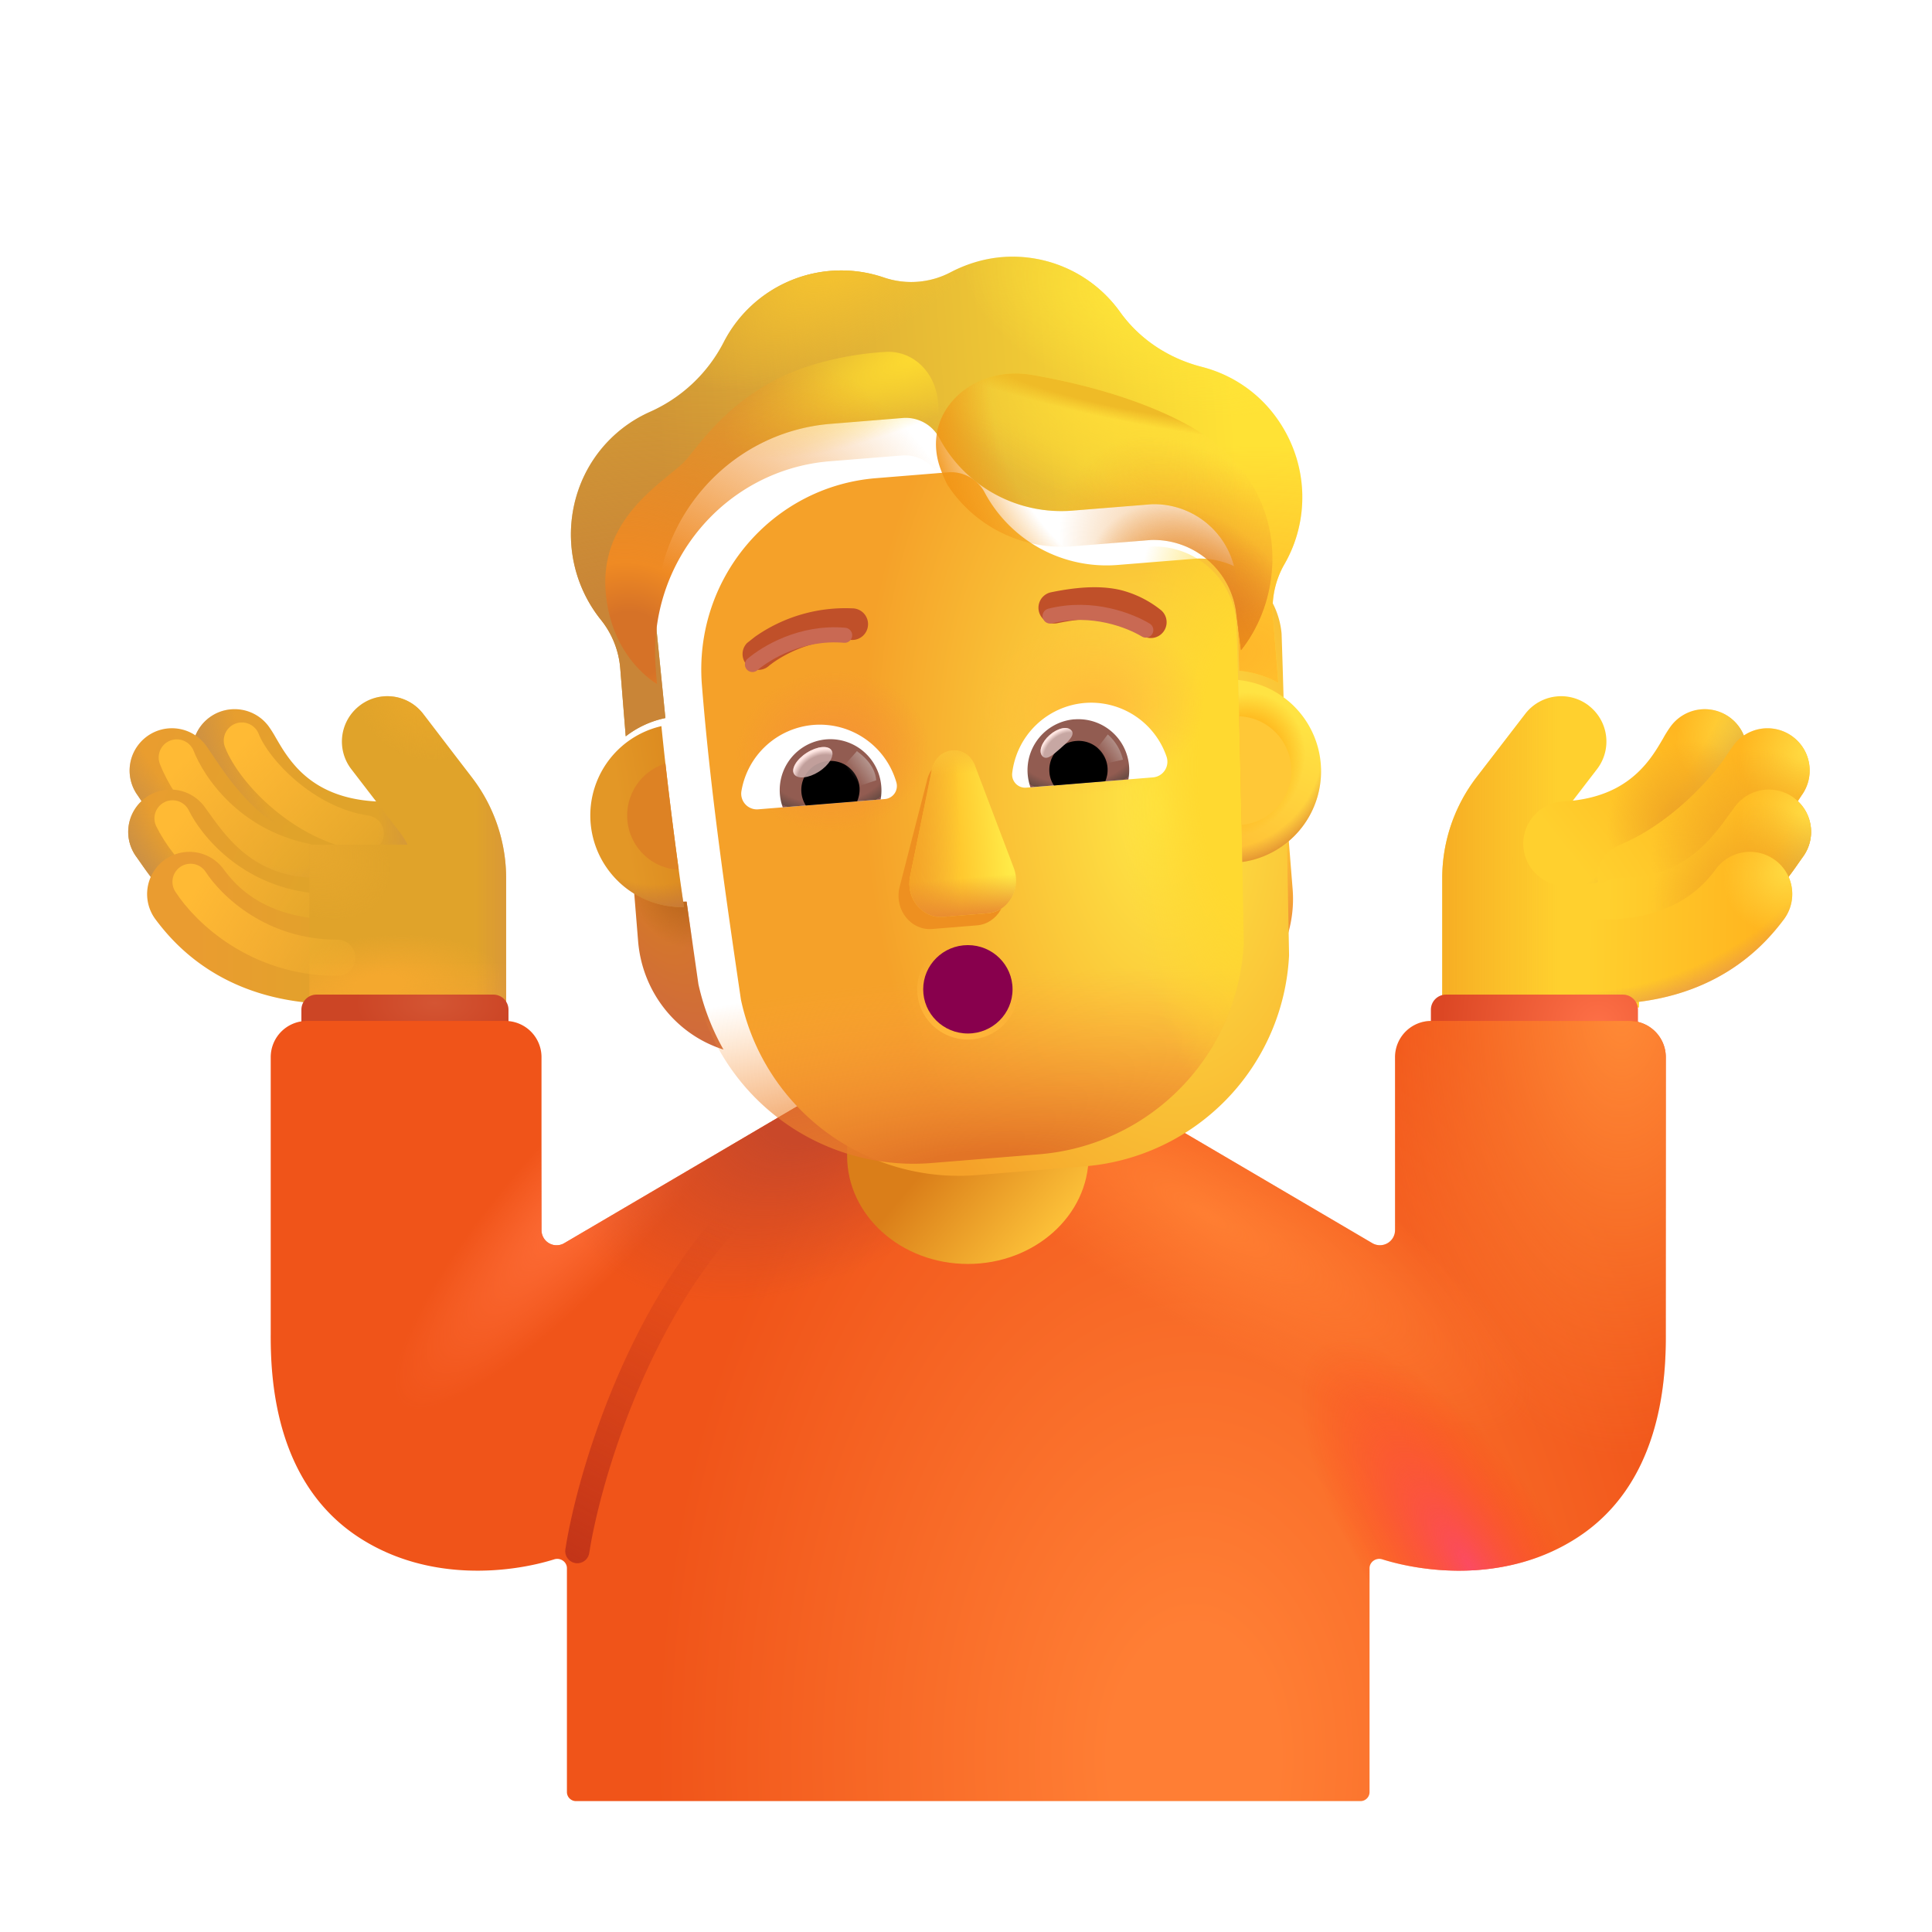 <svg xmlns="http://www.w3.org/2000/svg" xmlns:xlink="http://www.w3.org/1999/xlink" width="32" height="32" viewBox="0 0 32 32"><g fill="none"><path fill="url(#f1919id1g)" fill-rule="evenodd" d="M3.476 11.879a.7.7 0 0 1 .978.157a2 2 0 0 1 .12.193l.002.002q.048.084.104.174c.077.12.171.249.294.37c.233.227.608.467 1.267.5a.7.7 0 0 1-.068 1.398c-1.025-.05-1.718-.447-2.179-.899a3.5 3.5 0 0 1-.495-.618a6 6 0 0 1-.134-.222l-.044-.075l-.002-.003a.7.7 0 0 1 .157-.977" clip-rule="evenodd"/><path fill="url(#f1919id0)" fill-rule="evenodd" d="M3.476 11.879a.7.7 0 0 1 .978.157a2 2 0 0 1 .12.193l.002.002q.048.084.104.174c.077.12.171.249.294.37c.233.227.608.467 1.267.5a.7.7 0 0 1-.068 1.398c-1.025-.05-1.718-.447-2.179-.899a3.5 3.5 0 0 1-.495-.618a6 6 0 0 1-.134-.222l-.044-.075l-.002-.003a.7.7 0 0 1 .157-.977" clip-rule="evenodd"/><g filter="url(#f1919id27)"><path stroke="url(#f1919id1h)" stroke-linecap="round" stroke-width=".6" d="M4.006 12.266c.196.502 1.018 1.387 2.052 1.539"/></g><path fill="url(#f1919id1i)" fill-rule="evenodd" d="M2.437 12.195a.7.7 0 0 1 .978.157q.05.071.115.168c.261.392.703 1.052 1.515 1.4a.7.7 0 0 1-.551 1.287c-1.246-.533-1.935-1.603-2.155-1.946l-.059-.088a.7.7 0 0 1 .157-.978" clip-rule="evenodd"/><path fill="url(#f1919id1)" fill-rule="evenodd" d="M2.437 12.195a.7.7 0 0 1 .978.157q.05.071.115.168c.261.392.703 1.052 1.515 1.4a.7.7 0 0 1-.551 1.287c-1.246-.533-1.935-1.603-2.155-1.946l-.059-.088a.7.7 0 0 1 .157-.978" clip-rule="evenodd"/><g filter="url(#f1919id28)"><path stroke="url(#f1919id1j)" stroke-linecap="round" stroke-width=".6" d="M2.928 12.546c.196.502.844 1.458 2.127 1.723"/></g><path fill="url(#f1919id1k)" fill-rule="evenodd" d="M2.405 13.217a.7.7 0 0 1 .98.142l.086.119c.302.419.763 1.061 1.779 1.061a.7.7 0 1 1 0 1.4c-1.775 0-2.637-1.24-2.925-1.654l-.062-.088a.7.7 0 0 1 .142-.98" clip-rule="evenodd"/><path fill="url(#f1919id2)" fill-rule="evenodd" d="M2.405 13.217a.7.7 0 0 1 .98.142l.086.119c.302.419.763 1.061 1.779 1.061a.7.7 0 1 1 0 1.4c-1.775 0-2.637-1.24-2.925-1.654l-.062-.088a.7.7 0 0 1 .142-.98" clip-rule="evenodd"/><g filter="url(#f1919id29)"><path stroke="url(#f1919id1l)" stroke-linecap="round" stroke-width=".6" d="M2.858 13.555c.238.483.966 1.38 2.267 1.534"/></g><path fill="url(#f1919id1m)" fill-rule="evenodd" d="M2.718 14.249a.7.7 0 0 1 .98.141c.18.243.653.84 1.872.84a.7.7 0 1 1 0 1.4c-1.827 0-2.667-.964-2.994-1.402a.7.7 0 0 1 .142-.98" clip-rule="evenodd"/><path fill="#E0A32A" d="M5.957 11.687a.75.75 0 0 1 1.052.137l.804 1.047c.37.48.57 1.07.57 1.676v2.14H5.125V13.99H6.75a1.3 1.3 0 0 0-.127-.204l-.805-1.047a.75.75 0 0 1 .138-1.051"/><path fill="url(#f1919id3)" d="M5.957 11.687a.75.75 0 0 1 1.052.137l.804 1.047c.37.48.57 1.07.57 1.676v2.14H5.125V13.99H6.75a1.3 1.3 0 0 0-.127-.204l-.805-1.047a.75.75 0 0 1 .138-1.051"/><path fill="url(#f1919id1n)" d="M5.957 11.687a.75.75 0 0 1 1.052.137l.804 1.047c.37.48.57 1.07.57 1.676v2.14H5.125V13.99H6.75a1.3 1.3 0 0 0-.127-.204l-.805-1.047a.75.75 0 0 1 .138-1.051"/><path fill="url(#f1919id1o)" d="M5.957 11.687a.75.75 0 0 1 1.052.137l.804 1.047c.37.48.57 1.07.57 1.676v2.14H5.125V13.99H6.75a1.3 1.3 0 0 0-.127-.204l-.805-1.047a.75.75 0 0 1 .138-1.051"/><path fill="url(#f1919id4)" d="M5.957 11.687a.75.75 0 0 1 1.052.137l.804 1.047c.37.48.57 1.07.57 1.676v2.14H5.125V13.99H6.75a1.3 1.3 0 0 0-.127-.204l-.805-1.047a.75.75 0 0 1 .138-1.051"/><path fill="url(#f1919id5)" d="M5.957 11.687a.75.75 0 0 1 1.052.137l.804 1.047c.37.48.57 1.07.57 1.676v2.14H5.125V13.99H6.75a1.3 1.3 0 0 0-.127-.204l-.805-1.047a.75.75 0 0 1 .138-1.051"/><g filter="url(#f1919id2a)"><path fill="#FFD02E" d="M26.165 11.687a.75.75 0 0 0-1.052.137l-.805 1.047a2.75 2.75 0 0 0-.57 1.676v2.14h3.259V13.99H25.37q.053-.107.128-.204l.804-1.047a.75.75 0 0 0-.137-1.051"/><path fill="url(#f1919id1p)" d="M26.165 11.687a.75.75 0 0 0-1.052.137l-.805 1.047a2.75 2.75 0 0 0-.57 1.676v2.14h3.259V13.99H25.37q.053-.107.128-.204l.804-1.047a.75.75 0 0 0-.137-1.051"/></g><path fill="url(#f1919id1q)" fill-rule="evenodd" d="M28.645 11.879a.7.7 0 0 0-.977.157a2 2 0 0 0-.121.193l-.001.002c-.034.057-.066.113-.105.174c-.076.12-.17.249-.294.37c-.232.227-.607.467-1.266.5a.7.7 0 0 0 .068 1.398c1.024-.05 1.718-.447 2.178-.899a3.5 3.5 0 0 0 .495-.618c.054-.084.098-.16.13-.215l.004-.007l.045-.075l.001-.003a.7.7 0 0 0-.157-.977" clip-rule="evenodd"/><path fill="url(#f1919id6)" fill-rule="evenodd" d="M28.645 11.879a.7.7 0 0 0-.977.157a2 2 0 0 0-.121.193l-.001.002c-.034.057-.066.113-.105.174c-.076.12-.17.249-.294.37c-.232.227-.607.467-1.266.5a.7.7 0 0 0 .068 1.398c1.024-.05 1.718-.447 2.178-.899a3.5 3.5 0 0 0 .495-.618c.054-.084.098-.16.13-.215l.004-.007l.045-.075l.001-.003a.7.7 0 0 0-.157-.977" clip-rule="evenodd"/><path fill="url(#f1919id7)" fill-rule="evenodd" d="M28.645 11.879a.7.7 0 0 0-.977.157a2 2 0 0 0-.121.193l-.001.002c-.034.057-.066.113-.105.174c-.076.12-.17.249-.294.37c-.232.227-.607.467-1.266.5a.7.7 0 0 0 .068 1.398c1.024-.05 1.718-.447 2.178-.899a3.5 3.5 0 0 0 .495-.618c.054-.084.098-.16.13-.215l.004-.007l.045-.075l.001-.003a.7.7 0 0 0-.157-.977" clip-rule="evenodd"/><path fill="url(#f1919id8)" fill-rule="evenodd" d="M28.645 11.879a.7.7 0 0 0-.977.157a2 2 0 0 0-.121.193l-.001.002c-.034.057-.066.113-.105.174c-.076.12-.17.249-.294.37c-.232.227-.607.467-1.266.5a.7.7 0 0 0 .068 1.398c1.024-.05 1.718-.447 2.178-.899a3.5 3.5 0 0 0 .495-.618c.054-.084.098-.16.13-.215l.004-.007l.045-.075l.001-.003a.7.7 0 0 0-.157-.977" clip-rule="evenodd"/><path fill="url(#f1919id1r)" fill-rule="evenodd" d="M29.684 12.195a.7.7 0 0 0-.977.157q-.05.071-.115.168c-.262.392-.921 1.114-1.733 1.461c-.355.152-.503.45-.32.875c.152.356.733.503 1.089.35c1.245-.532 1.934-1.602 2.155-1.945l.058-.088a.7.7 0 0 0-.157-.978" clip-rule="evenodd"/><path fill="url(#f1919id9)" fill-rule="evenodd" d="M29.684 12.195a.7.7 0 0 0-.977.157q-.05.071-.115.168c-.262.392-.921 1.114-1.733 1.461c-.355.152-.503.45-.32.875c.152.356.733.503 1.089.35c1.245-.532 1.934-1.602 2.155-1.945l.058-.088a.7.7 0 0 0-.157-.978" clip-rule="evenodd"/><path fill="url(#f1919ida)" fill-rule="evenodd" d="M29.684 12.195a.7.7 0 0 0-.977.157q-.05.071-.115.168c-.262.392-.921 1.114-1.733 1.461c-.355.152-.503.45-.32.875c.152.356.733.503 1.089.35c1.245-.532 1.934-1.602 2.155-1.945l.058-.088a.7.7 0 0 0-.157-.978" clip-rule="evenodd"/><path fill="url(#f1919idb)" fill-rule="evenodd" d="M29.684 12.195a.7.7 0 0 0-.977.157q-.05.071-.115.168c-.262.392-.921 1.114-1.733 1.461c-.355.152-.503.45-.32.875c.152.356.733.503 1.089.35c1.245-.532 1.934-1.602 2.155-1.945l.058-.088a.7.7 0 0 0-.157-.978" clip-rule="evenodd"/><path fill="url(#f1919id1s)" fill-rule="evenodd" d="M29.717 13.217a.7.7 0 0 0-.98.142l-.087.119c-.301.419-.763 1.061-1.778 1.061a.7.7 0 1 0 0 1.4c1.775 0 2.636-1.24 2.924-1.654l.062-.088a.7.7 0 0 0-.142-.98" clip-rule="evenodd"/><path fill="url(#f1919idc)" fill-rule="evenodd" d="M29.717 13.217a.7.7 0 0 0-.98.142l-.087.119c-.301.419-.763 1.061-1.778 1.061a.7.7 0 1 0 0 1.4c1.775 0 2.636-1.24 2.924-1.654l.062-.088a.7.7 0 0 0-.142-.98" clip-rule="evenodd"/><path fill="url(#f1919idd)" fill-rule="evenodd" d="M29.717 13.217a.7.7 0 0 0-.98.142l-.087.119c-.301.419-.763 1.061-1.778 1.061a.7.7 0 1 0 0 1.4c1.775 0 2.636-1.24 2.924-1.654l.062-.088a.7.7 0 0 0-.142-.98" clip-rule="evenodd"/><path fill="url(#f1919ide)" fill-rule="evenodd" d="M29.717 13.217a.7.7 0 0 0-.98.142l-.087.119c-.301.419-.763 1.061-1.778 1.061a.7.7 0 1 0 0 1.4c1.775 0 2.636-1.24 2.924-1.654l.062-.088a.7.7 0 0 0-.142-.98" clip-rule="evenodd"/><path fill="url(#f1919id1t)" fill-rule="evenodd" d="M29.404 14.249a.7.7 0 0 0-.98.141c-.18.243-.653.84-1.873.84a.7.7 0 1 0 0 1.4c1.828 0 2.668-.964 2.995-1.402a.7.7 0 0 0-.142-.98" clip-rule="evenodd"/><path fill="url(#f1919idf)" fill-rule="evenodd" d="M29.404 14.249a.7.7 0 0 0-.98.141c-.18.243-.653.84-1.873.84a.7.7 0 1 0 0 1.4c1.828 0 2.668-.964 2.995-1.402a.7.7 0 0 0-.142-.98" clip-rule="evenodd"/><path fill="url(#f1919idg)" fill-rule="evenodd" d="M29.404 14.249a.7.7 0 0 0-.98.141c-.18.243-.653.84-1.873.84a.7.7 0 1 0 0 1.4c1.828 0 2.668-.964 2.995-1.402a.7.7 0 0 0-.142-.98" clip-rule="evenodd"/><path fill="url(#f1919idh)" d="M27.13 16.724a.25.25 0 0 0-.25-.25h-2.93a.25.25 0 0 0-.25.25v.843h3.43z"/><path fill="url(#f1919idi)" d="M4.992 16.724a.25.25 0 0 1 .25-.25h2.93a.25.25 0 0 1 .25.25v.843h-3.43z"/><g filter="url(#f1919id2b)"><path fill="url(#f1919idj)" d="M9.344 20.842a.25.25 0 0 1-.375-.216V17.76a.6.6 0 0 0-.6-.6H5.084a.6.6 0 0 0-.6.6v4.588c-.005.849.112 2.507 1.485 3.382c1.148.733 2.5.57 3.213.347c.101-.031.208.042.208.148v3.707c0 .083.068.15.15.15h12.994a.15.15 0 0 0 .15-.15v-3.707c0-.106.108-.18.21-.148c.712.223 2.064.386 3.212-.347c1.373-.875 1.49-2.533 1.485-3.382V17.76a.6.6 0 0 0-.6-.6h-3.285a.6.6 0 0 0-.6.6v2.865a.25.25 0 0 1-.375.216l-6.693-3.932z"/><path fill="url(#f1919idk)" d="M9.344 20.842a.25.25 0 0 1-.375-.216V17.76a.6.6 0 0 0-.6-.6H5.084a.6.6 0 0 0-.6.6v4.588c-.005.849.112 2.507 1.485 3.382c1.148.733 2.5.57 3.213.347c.101-.031.208.042.208.148v3.707c0 .083.068.15.15.15h12.994a.15.15 0 0 0 .15-.15v-3.707c0-.106.108-.18.21-.148c.712.223 2.064.386 3.212-.347c1.373-.875 1.49-2.533 1.485-3.382V17.76a.6.6 0 0 0-.6-.6h-3.285a.6.6 0 0 0-.6.6v2.865a.25.25 0 0 1-.375.216l-6.693-3.932z"/><path fill="url(#f1919idl)" d="M9.344 20.842a.25.25 0 0 1-.375-.216V17.76a.6.6 0 0 0-.6-.6H5.084a.6.6 0 0 0-.6.6v4.588c-.005.849.112 2.507 1.485 3.382c1.148.733 2.5.57 3.213.347c.101-.031.208.042.208.148v3.707c0 .083.068.15.15.15h12.994a.15.15 0 0 0 .15-.15v-3.707c0-.106.108-.18.21-.148c.712.223 2.064.386 3.212-.347c1.373-.875 1.49-2.533 1.485-3.382V17.76a.6.6 0 0 0-.6-.6h-3.285a.6.6 0 0 0-.6.6v2.865a.25.25 0 0 1-.375.216l-6.693-3.932z"/><path fill="url(#f1919idm)" d="M9.344 20.842a.25.25 0 0 1-.375-.216V17.76a.6.6 0 0 0-.6-.6H5.084a.6.6 0 0 0-.6.6v4.588c-.005.849.112 2.507 1.485 3.382c1.148.733 2.5.57 3.213.347c.101-.031.208.042.208.148v3.707c0 .083.068.15.15.15h12.994a.15.15 0 0 0 .15-.15v-3.707c0-.106.108-.18.21-.148c.712.223 2.064.386 3.212-.347c1.373-.875 1.49-2.533 1.485-3.382V17.76a.6.6 0 0 0-.6-.6h-3.285a.6.6 0 0 0-.6.6v2.865a.25.25 0 0 1-.375.216l-6.693-3.932z"/><path fill="url(#f1919idn)" d="M9.344 20.842a.25.25 0 0 1-.375-.216V17.76a.6.6 0 0 0-.6-.6H5.084a.6.6 0 0 0-.6.6v4.588c-.005.849.112 2.507 1.485 3.382c1.148.733 2.5.57 3.213.347c.101-.031.208.042.208.148v3.707c0 .083.068.15.15.15h12.994a.15.15 0 0 0 .15-.15v-3.707c0-.106.108-.18.21-.148c.712.223 2.064.386 3.212-.347c1.373-.875 1.49-2.533 1.485-3.382V17.76a.6.6 0 0 0-.6-.6h-3.285a.6.6 0 0 0-.6.6v2.865a.25.25 0 0 1-.375.216l-6.693-3.932z"/><path fill="url(#f1919ido)" d="M9.344 20.842a.25.25 0 0 1-.375-.216V17.76a.6.6 0 0 0-.6-.6H5.084a.6.6 0 0 0-.6.6v4.588c-.005.849.112 2.507 1.485 3.382c1.148.733 2.5.57 3.213.347c.101-.031.208.042.208.148v3.707c0 .083.068.15.15.15h12.994a.15.15 0 0 0 .15-.15v-3.707c0-.106.108-.18.21-.148c.712.223 2.064.386 3.212-.347c1.373-.875 1.49-2.533 1.485-3.382V17.76a.6.6 0 0 0-.6-.6h-3.285a.6.6 0 0 0-.6.6v2.865a.25.25 0 0 1-.375.216l-6.693-3.932z"/></g><path fill="url(#f1919id1u)" d="M16.031 20.935c-1.104 0-2-.802-2-1.79V17.03c0-.988.896-1.79 2-1.79s2 .802 2 1.79v2.115c0 .988-.896 1.79-2 1.79"/><path fill="url(#f1919idp)" d="M20.512 14.196c.315-.035.601-.166.827-.359l.07.876a2.05 2.05 0 0 1-1.106 2q.2-.533.235-1.136z"/><path fill="url(#f1919idq)" d="M20.512 14.196c.315-.035.601-.166.827-.359l.07.876a2.05 2.05 0 0 1-1.106 2q.2-.533.235-1.136z"/><path fill="url(#f1919idr)" d="M11.372 14.934a1.55 1.55 0 0 1-.874-.221l.071.875c.068.84.628 1.547 1.414 1.796a3.9 3.9 0 0 1-.415-1.083z"/><path fill="url(#f1919ids)" d="M11.372 14.934a1.55 1.55 0 0 1-.874-.221l.071.875c.068.84.628 1.547 1.414 1.796a3.9 3.9 0 0 1-.415-1.083z"/><g filter="url(#f1919id2c)"><path fill="url(#f1919idt)" d="M11.522 16.356a3.69 3.69 0 0 0 3.911 2.907l1.773-.144a3.69 3.69 0 0 0 3.395-3.496c-.032-1.78-.063-3.553-.124-5.33a1.367 1.367 0 0 0-1.405-1.241l-1.316.106a2.29 2.29 0 0 1-2.19-1.188a.63.63 0 0 0-.61-.347l-1.196.097c-1.735.14-3.026 1.676-2.884 3.43c.14 1.75.39 3.462.646 5.206"/></g><path fill="url(#f1919idu)" d="M11.522 16.356a3.69 3.69 0 0 0 3.911 2.907l1.773-.144a3.69 3.69 0 0 0 3.395-3.496c-.032-1.78-.063-3.553-.124-5.33a1.367 1.367 0 0 0-1.405-1.241l-1.316.106a2.29 2.29 0 0 1-2.19-1.188a.63.63 0 0 0-.61-.347l-1.196.097c-1.735.14-3.026 1.676-2.884 3.43c.14 1.75.39 3.462.646 5.206"/><path fill="url(#f1919idv)" d="M11.522 16.356a3.69 3.69 0 0 0 3.911 2.907l1.773-.144a3.69 3.69 0 0 0 3.395-3.496c-.032-1.78-.063-3.553-.124-5.33a1.367 1.367 0 0 0-1.405-1.241l-1.316.106a2.29 2.29 0 0 1-2.19-1.188a.63.63 0 0 0-.61-.347l-1.196.097c-1.735.14-3.026 1.676-2.884 3.43c.14 1.75.39 3.462.646 5.206"/><path fill="url(#f1919idw)" d="M11.522 16.356a3.69 3.69 0 0 0 3.911 2.907l1.773-.144a3.69 3.69 0 0 0 3.395-3.496c-.032-1.78-.063-3.553-.124-5.33a1.367 1.367 0 0 0-1.405-1.241l-1.316.106a2.29 2.29 0 0 1-2.19-1.188a.63.63 0 0 0-.61-.347l-1.196.097c-1.735.14-3.026 1.676-2.884 3.43c.14 1.75.39 3.462.646 5.206"/><path fill="url(#f1919idx)" d="M11.522 16.356a3.69 3.69 0 0 0 3.911 2.907l1.773-.144a3.69 3.69 0 0 0 3.395-3.496c-.032-1.78-.063-3.553-.124-5.33a1.367 1.367 0 0 0-1.405-1.241l-1.316.106a2.29 2.29 0 0 1-2.19-1.188a.63.63 0 0 0-.61-.347l-1.196.097c-1.735.14-3.026 1.676-2.884 3.43c.14 1.75.39 3.462.646 5.206"/><g filter="url(#f1919id2d)"><path fill="#EE9020" d="m15.351 12.94l-.457 1.776c-.074.364.2.7.547.671l.739-.06c.346-.027.562-.408.432-.75l-.64-1.688c-.137-.374-.54-.341-.621.05"/></g><g filter="url(#f1919id2e)"><path fill="url(#f1919id1v)" d="m15.434 12.747l-.36 1.769c-.074.364.2.7.547.671l.739-.06c.346-.027.562-.408.432-.75l-.64-1.688c-.137-.374-.637-.334-.718.058"/><path fill="url(#f1919id1w)" d="m15.434 12.747l-.36 1.769c-.074.364.2.7.547.671l.739-.06c.346-.027.562-.408.432-.75l-.64-1.688c-.137-.374-.637-.334-.718.058"/><path fill="url(#f1919id1x)" d="m15.434 12.747l-.36 1.769c-.074.364.2.7.547.671l.739-.06c.346-.027.562-.408.432-.75l-.64-1.688c-.137-.374-.637-.334-.718.058"/><path fill="url(#f1919id1y)" d="m15.434 12.747l-.36 1.769c-.074.364.2.7.547.671l.739-.06c.346-.027.562-.408.432-.75l-.64-1.688c-.137-.374-.637-.334-.718.058"/></g><g filter="url(#f1919id2f)"><path fill="url(#f1919id1z)" d="M19.907 6.777c.497.127.958.43 1.271.892c.502.736.511 1.664.092 2.383a1.47 1.47 0 0 0-.187.842l.09 1.117a1.65 1.65 0 0 0-.648-.201l-.048-1.517a1.367 1.367 0 0 0-1.405-1.241l-1.316.106a2.29 2.29 0 0 1-2.19-1.188a.63.63 0 0 0-.61-.347l-1.196.097c-1.735.14-3.026 1.676-2.884 3.43l.145 1.443a1.6 1.6 0 0 0-.657.303l-.091-1.129a1.47 1.47 0 0 0-.32-.801a2.26 2.26 0 0 1-.321-2.288a2.2 2.2 0 0 1 1.136-1.158a2.53 2.53 0 0 0 1.217-1.149a2.19 2.19 0 0 1 2.648-1.077c.372.128.776.095 1.122-.09c.255-.132.54-.221.843-.246a2.19 2.19 0 0 1 1.956.913c.328.456.81.767 1.353.906"/><path fill="url(#f1919idy)" d="M19.907 6.777c.497.127.958.43 1.271.892c.502.736.511 1.664.092 2.383a1.47 1.47 0 0 0-.187.842l.09 1.117a1.65 1.65 0 0 0-.648-.201l-.048-1.517a1.367 1.367 0 0 0-1.405-1.241l-1.316.106a2.29 2.29 0 0 1-2.19-1.188a.63.63 0 0 0-.61-.347l-1.196.097c-1.735.14-3.026 1.676-2.884 3.43l.145 1.443a1.6 1.6 0 0 0-.657.303l-.091-1.129a1.47 1.47 0 0 0-.32-.801a2.26 2.26 0 0 1-.321-2.288a2.2 2.2 0 0 1 1.136-1.158a2.53 2.53 0 0 0 1.217-1.149a2.19 2.19 0 0 1 2.648-1.077c.372.128.776.095 1.122-.09c.255-.132.54-.221.843-.246a2.19 2.19 0 0 1 1.956.913c.328.456.81.767 1.353.906"/><path fill="url(#f1919idz)" d="M19.907 6.777c.497.127.958.43 1.271.892c.502.736.511 1.664.092 2.383a1.47 1.47 0 0 0-.187.842l.09 1.117a1.65 1.65 0 0 0-.648-.201l-.048-1.517a1.367 1.367 0 0 0-1.405-1.241l-1.316.106a2.29 2.29 0 0 1-2.19-1.188a.63.63 0 0 0-.61-.347l-1.196.097c-1.735.14-3.026 1.676-2.884 3.43l.145 1.443a1.6 1.6 0 0 0-.657.303l-.091-1.129a1.47 1.47 0 0 0-.32-.801a2.26 2.26 0 0 1-.321-2.288a2.2 2.2 0 0 1 1.136-1.158a2.53 2.53 0 0 0 1.217-1.149a2.19 2.19 0 0 1 2.648-1.077c.372.128.776.095 1.122-.09c.255-.132.54-.221.843-.246a2.19 2.19 0 0 1 1.956.913c.328.456.81.767 1.353.906"/><path fill="url(#f1919id10)" d="M19.907 6.777c.497.127.958.43 1.271.892c.502.736.511 1.664.092 2.383a1.47 1.47 0 0 0-.187.842l.09 1.117a1.65 1.65 0 0 0-.648-.201l-.048-1.517a1.367 1.367 0 0 0-1.405-1.241l-1.316.106a2.29 2.29 0 0 1-2.19-1.188a.63.63 0 0 0-.61-.347l-1.196.097c-1.735.14-3.026 1.676-2.884 3.43l.145 1.443a1.6 1.6 0 0 0-.657.303l-.091-1.129a1.47 1.47 0 0 0-.32-.801a2.26 2.26 0 0 1-.321-2.288a2.2 2.2 0 0 1 1.136-1.158a2.53 2.53 0 0 0 1.217-1.149a2.19 2.19 0 0 1 2.648-1.077c.372.128.776.095 1.122-.09c.255-.132.54-.221.843-.246a2.19 2.19 0 0 1 1.956.913c.328.456.81.767 1.353.906"/><path fill="url(#f1919id11)" d="M19.907 6.777c.497.127.958.43 1.271.892c.502.736.511 1.664.092 2.383a1.47 1.47 0 0 0-.187.842l.09 1.117a1.65 1.65 0 0 0-.648-.201l-.048-1.517a1.367 1.367 0 0 0-1.405-1.241l-1.316.106a2.29 2.29 0 0 1-2.19-1.188a.63.63 0 0 0-.61-.347l-1.196.097c-1.735.14-3.026 1.676-2.884 3.43l.145 1.443a1.6 1.6 0 0 0-.657.303l-.091-1.129a1.47 1.47 0 0 0-.32-.801a2.26 2.26 0 0 1-.321-2.288a2.2 2.2 0 0 1 1.136-1.158a2.53 2.53 0 0 0 1.217-1.149a2.19 2.19 0 0 1 2.648-1.077c.372.128.776.095 1.122-.09c.255-.132.54-.221.843-.246a2.19 2.19 0 0 1 1.956.913c.328.456.81.767 1.353.906"/></g><g filter="url(#f1919id2g)"><path fill="#C05029" d="M19.13 10.306a1.75 1.75 0 0 0-.677-.335c-.293-.067-.654-.062-1.144.039a.261.261 0 1 0 .105.512c.448-.092.727-.085.922-.04c.192.043.325.128.484.245a.262.262 0 0 0 .31-.421"/></g><g filter="url(#f1919id2h)"><path fill="#C05029" d="M12.406 10.746a2.6 2.6 0 0 1 1.607-.47a.262.262 0 1 1-.02.523a2.1 2.1 0 0 0-1.283.373l-.067.05l-.014.013l-.003.002a.262.262 0 0 1-.352-.387z"/></g><g filter="url(#f1919id2i)"><path fill="url(#f1919id12)" d="M15.625 8.014a2 2 0 0 1-.073-.124a.63.63 0 0 0-.61-.346l-1.197.096c-1.735.14-3.026 1.676-2.884 3.43l.02.26c-.338-.218-.782-.699-.849-1.529c-.081-1.008.612-1.576 1.055-1.94c.125-.101.23-.187.292-.262l.085-.106c.3-.375.836-1.044 1.836-1.398a5.2 5.2 0 0 1 1.36-.266c.471-.031.836.35.875.82L15.644 8z"/><path fill="url(#f1919id13)" d="M15.625 8.014a2 2 0 0 1-.073-.124a.63.63 0 0 0-.61-.346l-1.197.096c-1.735.14-3.026 1.676-2.884 3.43l.02.26c-.338-.218-.782-.699-.849-1.529c-.081-1.008.612-1.576 1.055-1.94c.125-.101.23-.187.292-.262l.085-.106c.3-.375.836-1.044 1.836-1.398a5.2 5.2 0 0 1 1.36-.266c.471-.031.836.35.875.82L15.644 8z"/></g><g filter="url(#f1919id2j)"><path fill="url(#f1919id14)" d="m20.555 10.77l-.076-.591a1.38 1.38 0 0 0-1.415-1.235l-1.303.105a2.26 2.26 0 0 1-2.072-1.024s-.045-.086-.104-.24c-.359-.938.513-1.746 1.503-1.576c.862.148 1.826.413 2.586.83c1.71.94 1.662 2.754.88 3.73"/><path fill="url(#f1919id15)" d="m20.555 10.77l-.076-.591a1.38 1.38 0 0 0-1.415-1.235l-1.303.105a2.26 2.26 0 0 1-2.072-1.024s-.045-.086-.104-.24c-.359-.938.513-1.746 1.503-1.576c.862.148 1.826.413 2.586.83c1.71.94 1.662 2.754.88 3.73"/><path fill="url(#f1919id16)" d="m20.555 10.77l-.076-.591a1.38 1.38 0 0 0-1.415-1.235l-1.303.105a2.26 2.26 0 0 1-2.072-1.024s-.045-.086-.104-.24c-.359-.938.513-1.746 1.503-1.576c.862.148 1.826.413 2.586.83c1.71.94 1.662 2.754.88 3.73"/><path fill="url(#f1919id17)" d="m20.555 10.77l-.076-.591a1.38 1.38 0 0 0-1.415-1.235l-1.303.105a2.26 2.26 0 0 1-2.072-1.024s-.045-.086-.104-.24c-.359-.938.513-1.746 1.503-1.576c.862.148 1.826.413 2.586.83c1.71.94 1.662 2.754.88 3.73"/><path fill="url(#f1919id18)" d="m20.555 10.77l-.076-.591a1.38 1.38 0 0 0-1.415-1.235l-1.303.105a2.26 2.26 0 0 1-2.072-1.024s-.045-.086-.104-.24c-.359-.938.513-1.746 1.503-1.576c.862.148 1.826.413 2.586.83c1.71.94 1.662 2.754.88 3.73"/></g><path fill="#fff" d="M17.969 11.643a1.32 1.32 0 0 1 1.354.893a.26.26 0 0 1-.226.34l-2.097.17a.217.217 0 0 1-.235-.238a1.32 1.32 0 0 1 1.204-1.165"/><path fill="url(#f1919id19)" d="M17.795 11.915a.842.842 0 0 1 .894.995l-1.621.13a.845.845 0 0 1 .727-1.126"/><path fill="#000" d="M17.382 12.793a.48.48 0 0 1 .442-.52a.48.48 0 0 1 .483.667l-.85.07a.44.44 0 0 1-.075-.217"/><g filter="url(#f1919id2k)"><path fill="#C7A7A3" d="M17.746 12.098c.066.075-.05.182-.184.3c-.133.117-.232.2-.298.125s-.012-.231.121-.348c.133-.118.295-.152.36-.077"/><path fill="url(#f1919id1a)" d="M17.746 12.098c.066.075-.05.182-.184.3c-.133.117-.232.2-.298.125s-.012-.231.121-.348c.133-.118.295-.152.36-.077"/></g><g filter="url(#f1919id2l)"><path fill="url(#f1919id20)" d="M18.6 12.583a.8.8 0 0 0-.252-.418l-.222.288l.127.206z"/></g><path fill="#fff" d="M13.473 12.007a1.32 1.32 0 0 0-1.193 1.098a.26.26 0 0 0 .277.3l2.098-.17a.217.217 0 0 0 .193-.272a1.32 1.32 0 0 0-1.375-.956"/><path fill="url(#f1919id1b)" d="M13.688 12.246a.842.842 0 0 0-.723 1.126l1.621-.131a.847.847 0 0 0-.898-.995"/><path fill="#000" d="M14.237 13.047a.48.48 0 0 0-.52-.442a.48.48 0 0 0-.37.736l.85-.069a.5.5 0 0 0 .04-.226"/><g filter="url(#f1919id2m)"><path fill="url(#f1919id21)" d="M14.513 12.924c-.022-.27-.256-.433-.32-.483l-.25.283l.194.326z"/></g><g filter="url(#f1919id2n)"><ellipse cx="13.463" cy="12.625" fill="#C7A7A3" fill-opacity=".9" rx=".367" ry=".186" transform="rotate(-32.532 13.463 12.625)"/><ellipse cx="13.463" cy="12.625" fill="url(#f1919id1c)" rx=".367" ry=".186" transform="rotate(-32.532 13.463 12.625)"/></g><path fill="url(#f1919id22)" d="M20.576 14.277q-.027-1.508-.069-3.014a1.518 1.518 0 0 1 .07 3.014"/><path fill="url(#f1919id1d)" d="M20.576 14.277q-.027-1.508-.069-3.014a1.518 1.518 0 0 1 .07 3.014"/><path fill="url(#f1919id1e)" d="M20.576 14.277q-.027-1.508-.069-3.014a1.518 1.518 0 0 1 .07 3.014"/><path fill="url(#f1919id23)" d="M10.955 12.027a1.518 1.518 0 0 0 .373 2.997c-.142-1-.272-1.994-.373-2.997"/><path fill="url(#f1919id1f)" d="M10.955 12.027a1.518 1.518 0 0 0 .373 2.997c-.142-1-.272-1.994-.373-2.997"/><g filter="url(#f1919id2o)"><path fill="#DD8224" d="M11.021 12.647a.901.901 0 0 0 .221 1.76a73 73 0 0 1-.22-1.76"/></g><g filter="url(#f1919id2p)"><path fill="#FFC837" d="M20.564 13.662q-.018-.899-.04-1.798a.901.901 0 0 1 .04 1.798"/></g><g filter="url(#f1919id2q)"><path stroke="#C96953" stroke-linecap="round" stroke-width=".25" d="M12.463 11.006c.228-.193.805-.547 1.527-.484"/></g><g filter="url(#f1919id2r)"><path stroke="#C96953" stroke-linecap="round" stroke-width=".25" d="M18.978 10.436c-.255-.154-.882-.41-1.585-.233"/></g><g filter="url(#f1919id2s)"><path stroke="url(#f1919id24)" stroke-linecap="round" stroke-width=".6" d="M3.156 14.606c.293.452 1.122 1.258 2.431 1.258"/></g><g filter="url(#f1919id2t)"><ellipse cx="16.031" cy="16.386" stroke="url(#f1919id25)" stroke-width=".2" rx=".74" ry=".732"/></g><ellipse cx="16.031" cy="16.386" fill="#88004D" rx=".74" ry=".732"/><g filter="url(#f1919id2u)"><path stroke="url(#f1919id26)" stroke-linecap="round" stroke-width=".4" d="M9.562 25.692c.177-1.145.957-3.88 2.657-5.656"/></g><defs><radialGradient id="f1919id0" cx="0" cy="0" r="1" gradientTransform="rotate(160.563 1.466 6.607)scale(1.87 4.54)" gradientUnits="userSpaceOnUse"><stop offset=".525" stop-color="#CD9143" stop-opacity="0"/><stop offset=".902" stop-color="#CD9143"/></radialGradient><radialGradient id="f1919id1" cx="0" cy="0" r="1" gradientTransform="matrix(-1.174 1.113 -2.788 -2.938 3.658 12.725)" gradientUnits="userSpaceOnUse"><stop offset=".525" stop-color="#CD9143" stop-opacity="0"/><stop offset=".902" stop-color="#CD9143"/></radialGradient><radialGradient id="f1919id2" cx="0" cy="0" r="1" gradientTransform="matrix(-1.27 1.102 -2.125 -2.449 3.863 13.67)" gradientUnits="userSpaceOnUse"><stop offset=".604" stop-color="#CD9143" stop-opacity="0"/><stop offset=".925" stop-color="#CD9143"/></radialGradient><radialGradient id="f1919id3" cx="0" cy="0" r="1" gradientTransform="matrix(1.421 1.085 -.685 .898 4.89 13.822)" gradientUnits="userSpaceOnUse"><stop stop-color="#E9A92E"/><stop offset="1" stop-color="#E9A92E" stop-opacity="0"/></radialGradient><radialGradient id="f1919id4" cx="0" cy="0" r="1" gradientTransform="matrix(-.521 .869 -1.022 -.613 7 11.531)" gradientUnits="userSpaceOnUse"><stop stop-color="#EAA82A"/><stop offset="1" stop-color="#EAA82A" stop-opacity="0"/></radialGradient><radialGradient id="f1919id5" cx="0" cy="0" r="1" gradientTransform="matrix(-2.016 .203 -.082 -.814 6.281 16.317)" gradientUnits="userSpaceOnUse"><stop offset=".203" stop-color="#F4A82E"/><stop offset="1" stop-color="#F4A82E" stop-opacity="0"/></radialGradient><radialGradient id="f1919id6" cx="0" cy="0" r="1" gradientTransform="matrix(-.872 .798 -.73 -.797 28.884 12.105)" gradientUnits="userSpaceOnUse"><stop stop-color="#FFDB42"/><stop offset="1" stop-color="#FFDB42" stop-opacity="0"/></radialGradient><radialGradient id="f1919id7" cx="0" cy="0" r="1" gradientTransform="matrix(1.969 1.547 -3.487 4.438 26.195 12.317)" gradientUnits="userSpaceOnUse"><stop offset=".675" stop-color="#E6B03B" stop-opacity="0"/><stop offset=".927" stop-color="#E6B03B"/></radialGradient><radialGradient id="f1919id8" cx="0" cy="0" r="1" gradientTransform="matrix(-.875 -.781 .886 -.992 27.86 13.536)" gradientUnits="userSpaceOnUse"><stop stop-color="#EEA324"/><stop offset="1" stop-color="#EEA324" stop-opacity="0"/></radialGradient><radialGradient id="f1919id9" cx="0" cy="0" r="1" gradientTransform="rotate(131.73 12.174 12.933)scale(1.17 1.066)" gradientUnits="userSpaceOnUse"><stop stop-color="#FFDB42"/><stop offset="1" stop-color="#FFDB42" stop-opacity="0"/></radialGradient><radialGradient id="f1919ida" cx="0" cy="0" r="1" gradientTransform="matrix(1.085 1.241 -5.13 4.486 28.158 13.414)" gradientUnits="userSpaceOnUse"><stop offset=".556" stop-color="#E6B03B" stop-opacity="0"/><stop offset=".912" stop-color="#E6B03B"/></radialGradient><radialGradient id="f1919idb" cx="0" cy="0" r="1" gradientTransform="rotate(-134.288 17.434 .908)scale(1.551 1.671)" gradientUnits="userSpaceOnUse"><stop stop-color="#EEA324"/><stop offset="1" stop-color="#EEA324" stop-opacity="0"/></radialGradient><radialGradient id="f1919idc" cx="0" cy="0" r="1" gradientTransform="matrix(1.109 .938 -3.18 3.763 27.906 14.286)" gradientUnits="userSpaceOnUse"><stop offset=".715" stop-color="#E6B03B" stop-opacity="0"/><stop offset="1" stop-color="#E6B03B"/></radialGradient><radialGradient id="f1919idd" cx="0" cy="0" r="1" gradientTransform="rotate(138.972 12.46 12.317)scale(1.189 1.08)" gradientUnits="userSpaceOnUse"><stop stop-color="#FFDB42"/><stop offset="1" stop-color="#FFDB42" stop-opacity="0"/></radialGradient><radialGradient id="f1919ide" cx="0" cy="0" r="1" gradientTransform="matrix(-1.079 -.979 1.102 -1.215 28.891 14.827)" gradientUnits="userSpaceOnUse"><stop stop-color="#EEA324"/><stop offset="1" stop-color="#EEA324" stop-opacity="0"/></radialGradient><radialGradient id="f1919idf" cx="0" cy="0" r="1" gradientTransform="matrix(.734 1.86 -3.718 1.468 27.375 14.77)" gradientUnits="userSpaceOnUse"><stop offset=".7" stop-color="#E08F52" stop-opacity="0"/><stop offset="1" stop-color="#E08F52"/></radialGradient><radialGradient id="f1919idg" cx="0" cy="0" r="1" gradientTransform="matrix(-.898 .688 -.609 -.796 29.633 14.419)" gradientUnits="userSpaceOnUse"><stop stop-color="#FFDB42"/><stop offset="1" stop-color="#FFDB42" stop-opacity="0"/></radialGradient><radialGradient id="f1919idh" cx="0" cy="0" r="1" gradientTransform="matrix(-2.594 0 0 -2.77 26.469 17.02)" gradientUnits="userSpaceOnUse"><stop stop-color="#FE7047"/><stop offset="1" stop-color="#DC4724"/></radialGradient><radialGradient id="f1919idi" cx="0" cy="0" r="1" gradientTransform="matrix(0 .719 -1.32 0 7.203 16.606)" gradientUnits="userSpaceOnUse"><stop stop-color="#D45533"/><stop offset="1" stop-color="#CC4525"/></radialGradient><radialGradient id="f1919idj" cx="0" cy="0" r="1" gradientTransform="matrix(0 -13.75 8.938 0 19.781 29.349)" gradientUnits="userSpaceOnUse"><stop offset=".155" stop-color="#FF7E34"/><stop offset="1" stop-color="#F05419"/></radialGradient><radialGradient id="f1919idk" cx="0" cy="0" r="1" gradientTransform="matrix(-3.188 3.523 -.875 -.791 9.844 19.974)" gradientUnits="userSpaceOnUse"><stop stop-color="#FF6F3A"/><stop offset="1" stop-color="#FF6F3A" stop-opacity="0"/></radialGradient><radialGradient id="f1919idl" cx="0" cy="0" r="1" gradientTransform="matrix(5.312 3.281 -.935 1.513 20 20.38)" gradientUnits="userSpaceOnUse"><stop stop-color="#FF7E32"/><stop offset="1" stop-color="#FF7E32" stop-opacity="0"/></radialGradient><radialGradient id="f1919idm" cx="0" cy="0" r="1" gradientTransform="matrix(-2.5 -3.656 1.291 -.882 24.344 26.192)" gradientUnits="userSpaceOnUse"><stop stop-color="#FB4B61"/><stop offset="1" stop-color="#FF4412" stop-opacity="0"/><stop offset="1" stop-color="#FB4B61" stop-opacity="0"/></radialGradient><radialGradient id="f1919idn" cx="0" cy="0" r="1" gradientTransform="matrix(0 7.469 -4.08 0 26.875 16.91)" gradientUnits="userSpaceOnUse"><stop stop-color="#FF8A36"/><stop offset="1" stop-color="#FF8A36" stop-opacity="0"/></radialGradient><radialGradient id="f1919ido" cx="0" cy="0" r="1" gradientTransform="matrix(-3.969 2.344 -1.444 -2.445 13.594 18.442)" gradientUnits="userSpaceOnUse"><stop offset=".221" stop-color="#C94829"/><stop offset="1" stop-color="#C94829" stop-opacity="0"/></radialGradient><radialGradient id="f1919idp" cx="0" cy="0" r="1" gradientTransform="matrix(-.484 3.037 -3.607 -.575 21.133 13.854)" gradientUnits="userSpaceOnUse"><stop offset=".043" stop-color="#FFC135"/><stop offset=".909" stop-color="#E26839"/></radialGradient><radialGradient id="f1919idq" cx="0" cy="0" r="1" gradientTransform="matrix(.306 .356 -.302 .26 20.454 14.163)" gradientUnits="userSpaceOnUse"><stop stop-color="#E18C2A"/><stop offset="1" stop-color="#E18C2A" stop-opacity="0"/></radialGradient><radialGradient id="f1919idr" cx="0" cy="0" r="1" gradientTransform="matrix(1.401 2.424 -1.102 .637 10.712 14.807)" gradientUnits="userSpaceOnUse"><stop stop-color="#D57A26"/><stop offset="1" stop-color="#D06A3C"/></radialGradient><radialGradient id="f1919ids" cx="0" cy="0" r="1" gradientTransform="rotate(67.672 -5.334 15.828)scale(.987 .866)" gradientUnits="userSpaceOnUse"><stop offset=".263" stop-color="#BE691E"/><stop offset=".977" stop-color="#BE691E" stop-opacity="0"/></radialGradient><radialGradient id="f1919idt" cx="0" cy="0" r="1" gradientTransform="matrix(-4.915 .397 -.702 -8.694 18.487 13.177)" gradientUnits="userSpaceOnUse"><stop stop-color="#FFE846"/><stop offset="1" stop-color="#F5A129"/></radialGradient><radialGradient id="f1919idu" cx="0" cy="0" r="1" gradientTransform="matrix(-.257 -3.183 12.382 -1 16.146 19.36)" gradientUnits="userSpaceOnUse"><stop offset=".082" stop-color="#E27426"/><stop offset="1" stop-color="#FFA041" stop-opacity="0"/></radialGradient><radialGradient id="f1919idv" cx="0" cy="0" r="1" gradientTransform="matrix(.085 5.767 -2.12 .031 20.678 12.781)" gradientUnits="userSpaceOnUse"><stop offset=".39" stop-color="#FFD930"/><stop offset="1" stop-color="#FFD930" stop-opacity="0"/></radialGradient><radialGradient id="f1919idw" cx="0" cy="0" r="1" gradientTransform="matrix(-.107 -1.329 1.6 -.129 13.792 12.44)" gradientUnits="userSpaceOnUse"><stop offset=".276" stop-color="#F59632"/><stop offset="1" stop-color="#F59632" stop-opacity="0"/></radialGradient><radialGradient id="f1919idx" cx="0" cy="0" r="1" gradientTransform="matrix(-.117 -1.443 1.872 -.151 18.066 11.705)" gradientUnits="userSpaceOnUse"><stop offset=".178" stop-color="#FFBE3A"/><stop offset="1" stop-color="#FFBE3A" stop-opacity="0"/></radialGradient><radialGradient id="f1919idy" cx="0" cy="0" r="1" gradientTransform="rotate(-94.618 11.079 1.164)scale(5.394 9.557)" gradientUnits="userSpaceOnUse"><stop offset=".315" stop-color="#C98537"/><stop offset="1" stop-color="#C98537" stop-opacity="0"/></radialGradient><radialGradient id="f1919idz" cx="0" cy="0" r="1" gradientTransform="matrix(-.276 -3.415 6.051 -.489 20.297 11.533)" gradientUnits="userSpaceOnUse"><stop stop-color="#FFB52A"/><stop offset="1" stop-color="#FFB52A" stop-opacity="0"/></radialGradient><radialGradient id="f1919id10" cx="0" cy="0" r="1" gradientTransform="matrix(-3.151 -.919 .489 -1.678 19.111 5.69)" gradientUnits="userSpaceOnUse"><stop stop-color="#FFE639"/><stop offset="1" stop-color="#FFE639" stop-opacity="0"/></radialGradient><radialGradient id="f1919id11" cx="0" cy="0" r="1" gradientTransform="matrix(.963 1.318 -3.052 2.23 14.279 4.574)" gradientUnits="userSpaceOnUse"><stop offset=".287" stop-color="#F3C130"/><stop offset="1" stop-color="#F3C130" stop-opacity="0"/></radialGradient><radialGradient id="f1919id12" cx="0" cy="0" r="1" gradientTransform="rotate(155.542 7.107 4.557)scale(3.817 1.062)" gradientUnits="userSpaceOnUse"><stop stop-color="#FFDD30"/><stop offset="1" stop-color="#FFDC2B" stop-opacity="0"/></radialGradient><radialGradient id="f1919id13" cx="0" cy="0" r="1" gradientTransform="matrix(2.638 -5.035 5.578 2.923 10.48 10.669)" gradientUnits="userSpaceOnUse"><stop offset=".093" stop-color="#D67227"/><stop offset=".233" stop-color="#EF8A23"/><stop offset="1" stop-color="#EF8A23" stop-opacity="0"/></radialGradient><radialGradient id="f1919id14" cx="0" cy="0" r="1" gradientTransform="matrix(3.211 .498 -.281 1.812 18.723 6.56)" gradientUnits="userSpaceOnUse"><stop stop-color="#FFDE38"/><stop offset="1" stop-color="#FFDE38" stop-opacity="0"/></radialGradient><radialGradient id="f1919id15" cx="0" cy="0" r="1" gradientTransform="rotate(-124.481 13.074 0)scale(4.028 2.235)" gradientUnits="userSpaceOnUse"><stop stop-color="#EB8F29"/><stop offset="1" stop-color="#EB8F29" stop-opacity="0"/></radialGradient><radialGradient id="f1919id16" cx="0" cy="0" r="1" gradientTransform="rotate(-125.055 12.679 .103)scale(2.409 1.717)" gradientUnits="userSpaceOnUse"><stop offset=".394" stop-color="#E48421"/><stop offset="1" stop-color="#E48421" stop-opacity="0"/></radialGradient><radialGradient id="f1919id17" cx="0" cy="0" r="1" gradientTransform="matrix(-4.377 1.443 -1.574 -4.776 19.806 6.363)" gradientUnits="userSpaceOnUse"><stop offset=".735" stop-color="#F29415" stop-opacity="0"/><stop offset="1" stop-color="#F29415"/></radialGradient><radialGradient id="f1919id18" cx="0" cy="0" r="1" gradientTransform="rotate(101.75 6.637 10.76)scale(.499 3.572)" gradientUnits="userSpaceOnUse"><stop offset=".576" stop-color="#EFBB27"/><stop offset="1" stop-color="#EFBB27" stop-opacity="0"/></radialGradient><radialGradient id="f1919id19" cx="0" cy="0" r="1" gradientTransform="matrix(.062 .763 -1.213 .098 17.829 12.363)" gradientUnits="userSpaceOnUse"><stop offset=".802" stop-color="#925C51"/><stop offset="1" stop-color="#694B43"/><stop offset="1" stop-color="#804D49"/><stop offset="1" stop-color="#85534D"/></radialGradient><radialGradient id="f1919id1a" cx="0" cy="0" r="1" gradientTransform="matrix(-.24 -.263 .362 -.331 17.62 12.46)" gradientUnits="userSpaceOnUse"><stop offset=".766" stop-color="#FFE6E2" stop-opacity="0"/><stop offset=".966" stop-color="#FFE6E2"/></radialGradient><radialGradient id="f1919id1b" cx="0" cy="0" r="1" gradientTransform="rotate(85.382 -.017 13.787)scale(.765 1.217)" gradientUnits="userSpaceOnUse"><stop offset=".802" stop-color="#925C51"/><stop offset="1" stop-color="#694B43"/><stop offset="1" stop-color="#804D49"/><stop offset="1" stop-color="#85534D"/></radialGradient><radialGradient id="f1919id1c" cx="0" cy="0" r="1" gradientTransform="rotate(-90.897 13.085 -.16)scale(.465 .559)" gradientUnits="userSpaceOnUse"><stop offset=".766" stop-color="#FFE6E2" stop-opacity="0"/><stop offset=".966" stop-color="#FFE6E2"/></radialGradient><radialGradient id="f1919id1d" cx="0" cy="0" r="1" gradientTransform="matrix(.761 2.061 -1.966 .726 20.12 12.192)" gradientUnits="userSpaceOnUse"><stop offset=".856" stop-color="#E1943D" stop-opacity="0"/><stop offset="1" stop-color="#E08F2E"/></radialGradient><radialGradient id="f1919id1e" cx="0" cy="0" r="1" gradientTransform="matrix(.658 -1.076 .902 .552 20.5 12.676)" gradientUnits="userSpaceOnUse"><stop offset=".664" stop-color="#FFBD22"/><stop offset="1" stop-color="#FFBD22" stop-opacity="0"/></radialGradient><radialGradient id="f1919id1f" cx="0" cy="0" r="1" gradientTransform="matrix(-.23 1.983 -1.949 -.227 10.844 13.1)" gradientUnits="userSpaceOnUse"><stop offset=".775" stop-color="#C77937" stop-opacity="0"/><stop offset="1" stop-color="#C77937"/></radialGradient><linearGradient id="f1919id1g" x1="3.02" x2="5.019" y1="11.367" y2="13.704" gradientUnits="userSpaceOnUse"><stop stop-color="#EA9C30"/><stop offset="1" stop-color="#E0A32A"/></linearGradient><linearGradient id="f1919id1h" x1="4.203" x2="6.613" y1="12.116" y2="14.33" gradientUnits="userSpaceOnUse"><stop stop-color="#FFBA34"/><stop offset="1" stop-color="#FFBA34" stop-opacity="0"/></linearGradient><linearGradient id="f1919id1i" x1="2.147" x2="5.136" y1="12.215" y2="13.381" gradientUnits="userSpaceOnUse"><stop stop-color="#EA9C30"/><stop offset=".988" stop-color="#E0A32A"/></linearGradient><linearGradient id="f1919id1j" x1="3.139" x2="5.549" y1="12.49" y2="14.704" gradientUnits="userSpaceOnUse"><stop stop-color="#FFBA34"/><stop offset="1" stop-color="#FFBA34" stop-opacity="0"/></linearGradient><linearGradient id="f1919id1k" x1="1.953" x2="6.687" y1="12.708" y2="14.802" gradientUnits="userSpaceOnUse"><stop stop-color="#EA9C30"/><stop offset=".709" stop-color="#E0A32A"/></linearGradient><linearGradient id="f1919id1l" x1="3.064" x2="5.655" y1="13.481" y2="15.48" gradientUnits="userSpaceOnUse"><stop stop-color="#FFBA34"/><stop offset="1" stop-color="#FFBA34" stop-opacity="0"/></linearGradient><linearGradient id="f1919id1m" x1="3.172" x2="5.969" y1="15.286" y2="15.286" gradientUnits="userSpaceOnUse"><stop stop-color="#EA9C30"/><stop offset="1" stop-color="#E0A32A"/></linearGradient><linearGradient id="f1919id1n" x1="7.639" x2="7.639" y1="16.688" y2="15.932" gradientUnits="userSpaceOnUse"><stop stop-color="#F0A330"/><stop offset="1" stop-color="#F0A330" stop-opacity="0"/></linearGradient><linearGradient id="f1919id1o" x1="8.699" x2="7.858" y1="15.764" y2="15.764" gradientUnits="userSpaceOnUse"><stop offset=".005" stop-color="#D6933E"/><stop offset="1" stop-color="#D6933E" stop-opacity="0"/></linearGradient><linearGradient id="f1919id1p" x1="23.197" x2="25.652" y1="15.663" y2="15.663" gradientUnits="userSpaceOnUse"><stop stop-color="#F4A421"/><stop offset="1" stop-color="#F4A421" stop-opacity="0"/></linearGradient><linearGradient id="f1919id1q" x1="28.211" x2="26.073" y1="12.559" y2="14.261" gradientUnits="userSpaceOnUse"><stop stop-color="#FFB620"/><stop offset="1" stop-color="#FFD02E"/></linearGradient><linearGradient id="f1919id1r" x1="29.101" x2="26.579" y1="13.122" y2="14.814" gradientUnits="userSpaceOnUse"><stop stop-color="#FFB620"/><stop offset="1" stop-color="#FFD02E"/></linearGradient><linearGradient id="f1919id1s" x1="29.38" x2="26.611" y1="15.204" y2="15.16" gradientUnits="userSpaceOnUse"><stop stop-color="#FFB620"/><stop offset="1" stop-color="#FFD02E"/></linearGradient><linearGradient id="f1919id1t" x1="29.067" x2="26.291" y1="15.983" y2="15.932" gradientUnits="userSpaceOnUse"><stop stop-color="#FFB620"/><stop offset="1" stop-color="#FFD02E"/></linearGradient><linearGradient id="f1919id1u" x1="15.031" x2="16.965" y1="19.692" y2="21.308" gradientUnits="userSpaceOnUse"><stop stop-color="#DA7E19"/><stop offset="1" stop-color="#FFC63B"/></linearGradient><linearGradient id="f1919id1v" x1="15.91" x2="16.714" y1="14.169" y2="14.104" gradientUnits="userSpaceOnUse"><stop stop-color="#FFC92F"/><stop offset="1" stop-color="#FFEA47"/></linearGradient><linearGradient id="f1919id1w" x1="14.89" x2="15.904" y1="14.104" y2="14.079" gradientUnits="userSpaceOnUse"><stop stop-color="#F49F22"/><stop offset="1" stop-color="#E88830" stop-opacity="0"/><stop offset="1" stop-color="#F49F22" stop-opacity="0"/></linearGradient><linearGradient id="f1919id1x" x1="15.941" x2="16.005" y1="14.544" y2="15.345" gradientUnits="userSpaceOnUse"><stop stop-color="#E88830" stop-opacity="0"/><stop offset=".845" stop-color="#E88830"/></linearGradient><linearGradient id="f1919id1y" x1="15.77" x2="15.802" y1="12.431" y2="12.825" gradientUnits="userSpaceOnUse"><stop stop-color="#FAC137"/><stop offset="1" stop-color="#FAC137" stop-opacity="0"/></linearGradient><linearGradient id="f1919id1z" x1="20.46" x2="10.942" y1="7.66" y2="8.428" gradientUnits="userSpaceOnUse"><stop stop-color="#FFE235"/><stop offset="1" stop-color="#D29935"/></linearGradient><linearGradient id="f1919id20" x1="18.564" x2="18.284" y1="12.355" y2="12.56" gradientUnits="userSpaceOnUse"><stop stop-color="#B4948D"/><stop offset="1" stop-color="#B4948D" stop-opacity="0"/></linearGradient><linearGradient id="f1919id21" x1="14.429" x2="14.149" y1="12.688" y2="12.893" gradientUnits="userSpaceOnUse"><stop stop-color="#B4948D"/><stop offset="1" stop-color="#B4948D" stop-opacity="0"/></linearGradient><linearGradient id="f1919id22" x1="21.835" x2="20.865" y1="12.116" y2="14.254" gradientUnits="userSpaceOnUse"><stop stop-color="#FFE343"/><stop offset="1" stop-color="#FFC136"/></linearGradient><linearGradient id="f1919id23" x1="10.338" x2="11.699" y1="13.711" y2="13.48" gradientUnits="userSpaceOnUse"><stop stop-color="#E39726"/><stop offset="1" stop-color="#D9851D"/></linearGradient><linearGradient id="f1919id24" x1="3.352" x2="6.16" y1="14.509" y2="16.19" gradientUnits="userSpaceOnUse"><stop stop-color="#FFBA34"/><stop offset="1" stop-color="#FFBA34" stop-opacity="0"/></linearGradient><linearGradient id="f1919id25" x1="15.664" x2="15.961" y1="17.118" y2="16.012" gradientUnits="userSpaceOnUse"><stop stop-color="#FFB63A"/><stop offset="1" stop-color="#FFB63A" stop-opacity="0"/></linearGradient><linearGradient id="f1919id26" x1="9.562" x2="12.562" y1="26.161" y2="20.505" gradientUnits="userSpaceOnUse"><stop stop-color="#C13318"/><stop offset="1" stop-color="#C13318" stop-opacity="0"/></linearGradient><filter id="f1919id27" width="3.652" height="3.139" x="3.206" y="11.466" color-interpolation-filters="sRGB" filterUnits="userSpaceOnUse"><feFlood flood-opacity="0" result="BackgroundImageFix"/><feBlend in="SourceGraphic" in2="BackgroundImageFix" result="shape"/><feGaussianBlur result="effect1_foregroundBlur_4002_4179" stdDeviation=".25"/></filter><filter id="f1919id28" width="3.727" height="3.323" x="2.128" y="11.746" color-interpolation-filters="sRGB" filterUnits="userSpaceOnUse"><feFlood flood-opacity="0" result="BackgroundImageFix"/><feBlend in="SourceGraphic" in2="BackgroundImageFix" result="shape"/><feGaussianBlur result="effect1_foregroundBlur_4002_4179" stdDeviation=".25"/></filter><filter id="f1919id29" width="3.867" height="3.135" x="2.058" y="12.755" color-interpolation-filters="sRGB" filterUnits="userSpaceOnUse"><feFlood flood-opacity="0" result="BackgroundImageFix"/><feBlend in="SourceGraphic" in2="BackgroundImageFix" result="shape"/><feGaussianBlur result="effect1_foregroundBlur_4002_4179" stdDeviation=".25"/></filter><filter id="f1919id2a" width="3.408" height="5.156" x="23.739" y="11.531" color-interpolation-filters="sRGB" filterUnits="userSpaceOnUse"><feFlood flood-opacity="0" result="BackgroundImageFix"/><feBlend in="SourceGraphic" in2="BackgroundImageFix" result="shape"/><feColorMatrix in="SourceAlpha" result="hardAlpha" values="0 0 0 0 0 0 0 0 0 0 0 0 0 0 0 0 0 0 127 0"/><feOffset dx=".15"/><feGaussianBlur stdDeviation=".2"/><feComposite in2="hardAlpha" k2="-1" k3="1" operator="arithmetic"/><feColorMatrix values="0 0 0 0 0.843 0 0 0 0 0.612 0 0 0 0 0.251 0 0 0 1 0"/><feBlend in2="shape" result="effect1_innerShadow_4002_4179"/></filter><filter id="f1919id2b" width="23.107" height="13.423" x="4.484" y="16.66" color-interpolation-filters="sRGB" filterUnits="userSpaceOnUse"><feFlood flood-opacity="0" result="BackgroundImageFix"/><feBlend in="SourceGraphic" in2="BackgroundImageFix" result="shape"/><feColorMatrix in="SourceAlpha" result="hardAlpha" values="0 0 0 0 0 0 0 0 0 0 0 0 0 0 0 0 0 0 127 0"/><feOffset dy="-.25"/><feGaussianBlur stdDeviation=".25"/><feComposite in2="hardAlpha" k2="-1" k3="1" operator="arithmetic"/><feColorMatrix values="0 0 0 0 0.894 0 0 0 0 0.294 0 0 0 0 0.388 0 0 0 1 0"/><feBlend in2="shape" result="effect1_innerShadow_4002_4179"/></filter><filter id="f1919id2c" width="10.486" height="11.854" x="10.865" y="7.621" color-interpolation-filters="sRGB" filterUnits="userSpaceOnUse"><feFlood flood-opacity="0" result="BackgroundImageFix"/><feBlend in="SourceGraphic" in2="BackgroundImageFix" result="shape"/><feColorMatrix in="SourceAlpha" result="hardAlpha" values="0 0 0 0 0 0 0 0 0 0 0 0 0 0 0 0 0 0 127 0"/><feOffset dx=".75"/><feGaussianBlur stdDeviation=".6"/><feComposite in2="hardAlpha" k2="-1" k3="1" operator="arithmetic"/><feColorMatrix values="0 0 0 0 0.824 0 0 0 0 0.624 0 0 0 0 0.314 0 0 0 1 0"/><feBlend in2="shape" result="effect1_innerShadow_4002_4179"/><feColorMatrix in="SourceAlpha" result="hardAlpha" values="0 0 0 0 0 0 0 0 0 0 0 0 0 0 0 0 0 0 127 0"/><feOffset dy=".2"/><feGaussianBlur stdDeviation=".375"/><feComposite in2="hardAlpha" k2="-1" k3="1" operator="arithmetic"/><feColorMatrix values="0 0 0 0 0.98 0 0 0 0 0.549 0 0 0 0 0.094 0 0 0 1 0"/><feBlend in2="effect1_innerShadow_4002_4179" result="effect2_innerShadow_4002_4179"/></filter><filter id="f1919id2d" width="3.768" height="4.763" x="13.882" y="11.626" color-interpolation-filters="sRGB" filterUnits="userSpaceOnUse"><feFlood flood-opacity="0" result="BackgroundImageFix"/><feBlend in="SourceGraphic" in2="BackgroundImageFix" result="shape"/><feGaussianBlur result="effect1_foregroundBlur_4002_4179" stdDeviation=".5"/></filter><filter id="f1919id2e" width="1.968" height="2.959" x="14.962" y="12.33" color-interpolation-filters="sRGB" filterUnits="userSpaceOnUse"><feFlood flood-opacity="0" result="BackgroundImageFix"/><feBlend in="SourceGraphic" in2="BackgroundImageFix" result="shape"/><feGaussianBlur result="effect1_foregroundBlur_4002_4179" stdDeviation=".05"/></filter><filter id="f1919id2f" width="12.116" height="8.445" x="9.454" y="4.451" color-interpolation-filters="sRGB" filterUnits="userSpaceOnUse"><feFlood flood-opacity="0" result="BackgroundImageFix"/><feBlend in="SourceGraphic" in2="BackgroundImageFix" result="shape"/><feColorMatrix in="SourceAlpha" result="hardAlpha" values="0 0 0 0 0 0 0 0 0 0 0 0 0 0 0 0 0 0 127 0"/><feOffset dy="-.5"/><feGaussianBlur stdDeviation=".625"/><feComposite in2="hardAlpha" k2="-1" k3="1" operator="arithmetic"/><feColorMatrix values="0 0 0 0 0.945 0 0 0 0 0.51 0 0 0 0 0.063 0 0 0 1 0"/><feBlend in2="shape" result="effect1_innerShadow_4002_4179"/><feColorMatrix in="SourceAlpha" result="hardAlpha" values="0 0 0 0 0 0 0 0 0 0 0 0 0 0 0 0 0 0 127 0"/><feOffset dy="-.2"/><feGaussianBlur stdDeviation=".2"/><feComposite in2="hardAlpha" k2="-1" k3="1" operator="arithmetic"/><feColorMatrix values="0 0 0 0 0.863 0 0 0 0 0.486 0 0 0 0 0.047 0 0 0 1 0"/><feBlend in2="effect1_innerShadow_4002_4179" result="effect2_innerShadow_4002_4179"/></filter><filter id="f1919id2g" width="2.237" height="1.051" x="17.099" y="9.727" color-interpolation-filters="sRGB" filterUnits="userSpaceOnUse"><feFlood flood-opacity="0" result="BackgroundImageFix"/><feBlend in="SourceGraphic" in2="BackgroundImageFix" result="shape"/><feColorMatrix in="SourceAlpha" result="hardAlpha" values="0 0 0 0 0 0 0 0 0 0 0 0 0 0 0 0 0 0 127 0"/><feOffset dx=".1" dy="-.2"/><feGaussianBlur stdDeviation=".125"/><feComposite in2="hardAlpha" k2="-1" k3="1" operator="arithmetic"/><feColorMatrix values="0 0 0 0 0.604 0 0 0 0 0.243 0 0 0 0 0.153 0 0 0 1 0"/><feBlend in2="shape" result="effect1_innerShadow_4002_4179"/></filter><filter id="f1919id2h" width="2.176" height="1.231" x="12.189" y="10.073" color-interpolation-filters="sRGB" filterUnits="userSpaceOnUse"><feFlood flood-opacity="0" result="BackgroundImageFix"/><feBlend in="SourceGraphic" in2="BackgroundImageFix" result="shape"/><feColorMatrix in="SourceAlpha" result="hardAlpha" values="0 0 0 0 0 0 0 0 0 0 0 0 0 0 0 0 0 0 127 0"/><feOffset dx=".1" dy="-.2"/><feGaussianBlur stdDeviation=".125"/><feComposite in2="hardAlpha" k2="-1" k3="1" operator="arithmetic"/><feColorMatrix values="0 0 0 0 0.604 0 0 0 0 0.243 0 0 0 0 0.153 0 0 0 1 0"/><feBlend in2="shape" result="effect1_innerShadow_4002_4179"/></filter><filter id="f1919id2i" width="6.018" height="5.902" x="9.825" y="5.627" color-interpolation-filters="sRGB" filterUnits="userSpaceOnUse"><feFlood flood-opacity="0" result="BackgroundImageFix"/><feBlend in="SourceGraphic" in2="BackgroundImageFix" result="shape"/><feGaussianBlur result="effect1_foregroundBlur_4002_4179" stdDeviation=".1"/></filter><filter id="f1919id2j" width="6.572" height="5.584" x="15.003" y="5.686" color-interpolation-filters="sRGB" filterUnits="userSpaceOnUse"><feFlood flood-opacity="0" result="BackgroundImageFix"/><feBlend in="SourceGraphic" in2="BackgroundImageFix" result="shape"/><feGaussianBlur result="effect1_foregroundBlur_4002_4179" stdDeviation=".25"/></filter><filter id="f1919id2k" width=".729" height=".693" x="17.136" y="11.958" color-interpolation-filters="sRGB" filterUnits="userSpaceOnUse"><feFlood flood-opacity="0" result="BackgroundImageFix"/><feBlend in="SourceGraphic" in2="BackgroundImageFix" result="shape"/><feGaussianBlur result="effect1_foregroundBlur_4002_4179" stdDeviation=".05"/></filter><filter id="f1919id2l" width=".875" height=".893" x="17.926" y="11.965" color-interpolation-filters="sRGB" filterUnits="userSpaceOnUse"><feFlood flood-opacity="0" result="BackgroundImageFix"/><feBlend in="SourceGraphic" in2="BackgroundImageFix" result="shape"/><feGaussianBlur result="effect1_foregroundBlur_4002_4179" stdDeviation=".1"/></filter><filter id="f1919id2m" width=".97" height="1.009" x="13.744" y="12.241" color-interpolation-filters="sRGB" filterUnits="userSpaceOnUse"><feFlood flood-opacity="0" result="BackgroundImageFix"/><feBlend in="SourceGraphic" in2="BackgroundImageFix" result="shape"/><feGaussianBlur result="effect1_foregroundBlur_4002_4179" stdDeviation=".1"/></filter><filter id="f1919id2n" width=".85" height=".703" x="13.038" y="12.274" color-interpolation-filters="sRGB" filterUnits="userSpaceOnUse"><feFlood flood-opacity="0" result="BackgroundImageFix"/><feBlend in="SourceGraphic" in2="BackgroundImageFix" result="shape"/><feGaussianBlur result="effect1_foregroundBlur_4002_4179" stdDeviation=".05"/></filter><filter id="f1919id2o" width="1.354" height="2.26" x="10.138" y="12.397" color-interpolation-filters="sRGB" filterUnits="userSpaceOnUse"><feFlood flood-opacity="0" result="BackgroundImageFix"/><feBlend in="SourceGraphic" in2="BackgroundImageFix" result="shape"/><feGaussianBlur result="effect1_foregroundBlur_4002_4179" stdDeviation=".125"/></filter><filter id="f1919id2p" width="1.361" height="2.298" x="20.274" y="11.614" color-interpolation-filters="sRGB" filterUnits="userSpaceOnUse"><feFlood flood-opacity="0" result="BackgroundImageFix"/><feBlend in="SourceGraphic" in2="BackgroundImageFix" result="shape"/><feGaussianBlur result="effect1_foregroundBlur_4002_4179" stdDeviation=".125"/></filter><filter id="f1919id2q" width="2.277" height="1.241" x="12.088" y="10.139" color-interpolation-filters="sRGB" filterUnits="userSpaceOnUse"><feFlood flood-opacity="0" result="BackgroundImageFix"/><feBlend in="SourceGraphic" in2="BackgroundImageFix" result="shape"/><feGaussianBlur result="effect1_foregroundBlur_4002_4179" stdDeviation=".125"/></filter><filter id="f1919id2r" width="2.335" height="1.043" x="17.018" y="9.768" color-interpolation-filters="sRGB" filterUnits="userSpaceOnUse"><feFlood flood-opacity="0" result="BackgroundImageFix"/><feBlend in="SourceGraphic" in2="BackgroundImageFix" result="shape"/><feGaussianBlur result="effect1_foregroundBlur_4002_4179" stdDeviation=".125"/></filter><filter id="f1919id2s" width="4.031" height="2.858" x="2.356" y="13.806" color-interpolation-filters="sRGB" filterUnits="userSpaceOnUse"><feFlood flood-opacity="0" result="BackgroundImageFix"/><feBlend in="SourceGraphic" in2="BackgroundImageFix" result="shape"/><feGaussianBlur result="effect1_foregroundBlur_4002_4179" stdDeviation=".25"/></filter><filter id="f1919id2t" width="1.88" height="1.863" x="15.091" y="15.455" color-interpolation-filters="sRGB" filterUnits="userSpaceOnUse"><feFlood flood-opacity="0" result="BackgroundImageFix"/><feBlend in="SourceGraphic" in2="BackgroundImageFix" result="shape"/><feGaussianBlur result="effect1_foregroundBlur_4002_4179" stdDeviation=".05"/></filter><filter id="f1919id2u" width="4.656" height="7.656" x="8.562" y="19.036" color-interpolation-filters="sRGB" filterUnits="userSpaceOnUse"><feFlood flood-opacity="0" result="BackgroundImageFix"/><feBlend in="SourceGraphic" in2="BackgroundImageFix" result="shape"/><feGaussianBlur result="effect1_foregroundBlur_4002_4179" stdDeviation=".4"/></filter></defs></g></svg>